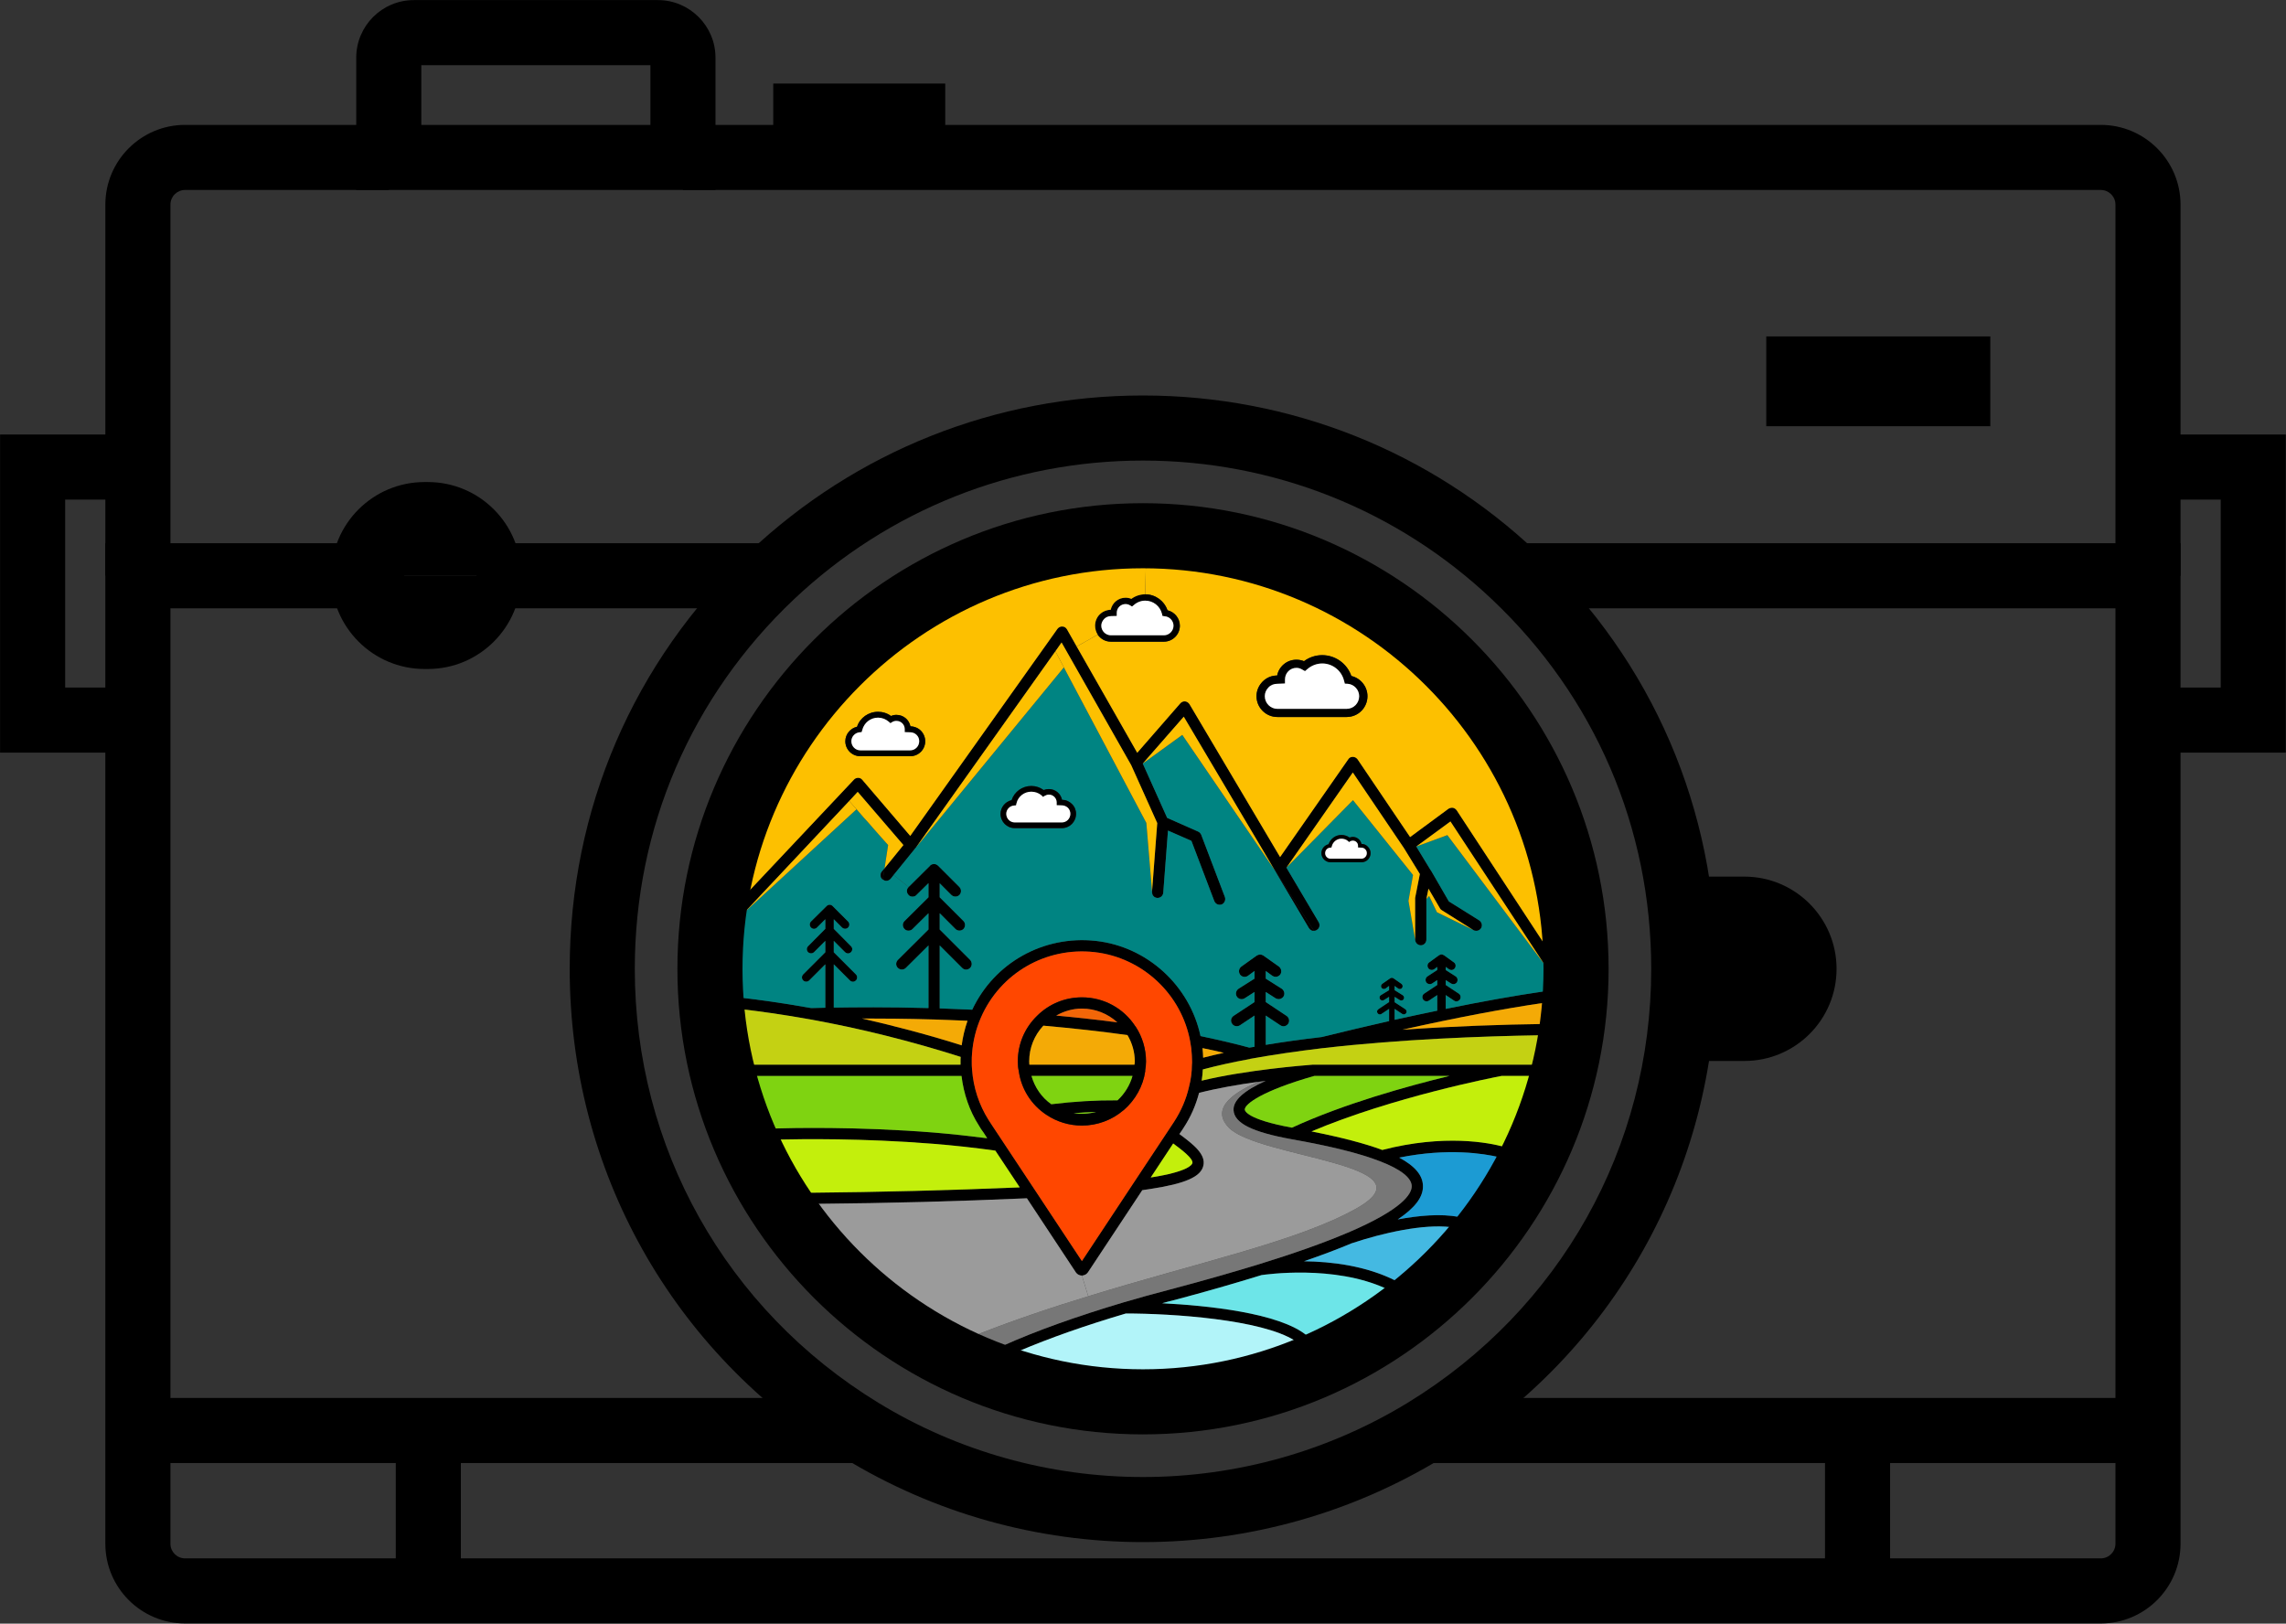 <svg version="1.1" id="Layer_1" xmlns="http://www.w3.org/2000/svg" xmlns:xlink="http://www.w3.org/1999/xlink" x="0px" y="0px" enable-background="new 0 0 500 500" xml:space="preserve" viewBox="83.55 131.78 332.92 236.45">
  <rect x="83.55" y="131.78" width="332.92" height="236.45" fill="#333333" stroke="none"/>
  <g id="XMLID_00000032620776894170762540000012725708316129196965_">
    <g>
      <g>
        <rect x="340.779" y="180.772" width="32.629" height="13.08"></rect>
      </g>
      <g>
        <path d="M337.58,259.443c7.417,0,13.436,6.019,13.436,13.436s-6.019,13.412-13.436,13.412h-5.166v-26.848H337.58z"></path>
      </g>
      <g>
        <path d="M203.745,272.215l-2.346,2.346c-0.237,0.237-0.64,0.237-0.877,0s-0.237-0.64,0-0.877l3.223-3.223v-1.659l-1.635,1.635 				c-0.237,0.237-0.64,0.237-0.877,0c-0.237-0.237-0.237-0.616,0-0.853l2.512-2.535v-1.398l-1.208,1.208 				c-0.118,0.118-0.284,0.19-0.45,0.19c-0.142,0-0.308-0.071-0.427-0.19c-0.237-0.237-0.237-0.64,0-0.877l2.275-2.251 				c0.118-0.118,0.261-0.19,0.427-0.19c0,0,0,0,0.024,0c0.166,0,0.308,0.071,0.427,0.19l2.251,2.251c0.237,0.237,0.237,0.64,0,0.877 				c-0.237,0.237-0.616,0.237-0.877,0l-1.208-1.208v1.398l2.512,2.535c0.237,0.237,0.237,0.616,0,0.853 				c-0.118,0.118-0.284,0.19-0.427,0.19c-0.166,0-0.332-0.071-0.45-0.19l-1.635-1.635v1.659l3.223,3.223 				c0.237,0.237,0.237,0.64,0,0.877c-0.118,0.118-0.284,0.19-0.427,0.19c-0.166,0-0.332-0.071-0.45-0.19l-2.346-2.346v6.303 				c3.033-0.047,7.891-0.095,13.791,0.071v-9.123l-3.294,3.27c-0.166,0.166-0.379,0.237-0.592,0.237 				c-0.19,0-0.403-0.071-0.569-0.237c-0.332-0.308-0.332-0.829,0-1.161l4.455-4.431v-2.37l-2.322,2.299 				c-0.166,0.166-0.379,0.237-0.592,0.237c-0.213,0-0.427-0.071-0.569-0.237c-0.332-0.332-0.332-0.853,0-1.161l3.483-3.46v-2.062 				l-1.754,1.73c-0.142,0.166-0.355,0.237-0.569,0.237c-0.213,0-0.427-0.071-0.569-0.237c-0.332-0.332-0.332-0.853,0-1.161 				l3.128-3.104c0-0.024,0-0.024,0-0.024c0.071-0.071,0.166-0.118,0.261-0.166c0.19-0.071,0.427-0.071,0.616,0 				c0.118,0.047,0.19,0.118,0.284,0.19l3.104,3.104c0.308,0.332,0.308,0.829,0,1.161c-0.332,0.308-0.829,0.308-1.161,0l-1.706-1.706 				v2.038l3.46,3.46c0.308,0.308,0.308,0.829,0,1.161c-0.332,0.308-0.829,0.308-1.161,0l-2.299-2.299v2.37l4.431,4.431 				c0.308,0.332,0.308,0.853,0,1.161c-0.332,0.332-0.853,0.332-1.161,0l-3.27-3.27v9.17c1.517,0.047,3.104,0.118,4.739,0.19 				c3.223-6.848,10.379-10.853,17.985-10.023c7.512,0.829,13.696,6.516,15.26,13.862c2.678,0.569,5.024,1.114,7.109,1.682 				c0.261-0.047,0.498-0.071,0.758-0.118v-4.55l-2.133,1.422c-0.379,0.237-0.9,0.142-1.137-0.237 				c-0.261-0.379-0.166-0.877,0.213-1.137l3.057-2.014v-1.469l-1.445,0.924c-0.379,0.237-0.9,0.118-1.137-0.261 				c-0.237-0.379-0.118-0.877,0.261-1.137l2.322-1.469v-1.114l-0.972,0.711c-0.379,0.261-0.877,0.166-1.137-0.19 				c-0.261-0.379-0.19-0.877,0.19-1.161l2.251-1.611c0.024,0,0.047,0,0.047-0.024c0.142-0.071,0.284-0.118,0.427-0.118 				c0.166,0,0.308,0.047,0.427,0.118c0.024,0.024,0.047,0.024,0.047,0.024l2.275,1.611c0.355,0.284,0.45,0.782,0.19,1.161 				c-0.166,0.213-0.427,0.332-0.663,0.332c-0.166,0-0.332-0.047-0.474-0.142l-0.972-0.711v1.114l2.322,1.469 				c0.379,0.261,0.498,0.758,0.261,1.137c-0.166,0.237-0.427,0.379-0.711,0.379c-0.142,0-0.284-0.047-0.427-0.118l-1.445-0.924 				v1.469l3.033,2.014c0.379,0.261,0.474,0.758,0.237,1.137c-0.166,0.237-0.427,0.379-0.687,0.379c-0.166,0-0.308-0.047-0.45-0.142 				l-2.133-1.422v4.265c2.559-0.427,5.308-0.806,8.151-1.137c3.412-0.853,6.682-1.611,9.81-2.322v-1.777l-1.114,0.735 				c-0.071,0.047-0.166,0.071-0.237,0.071c-0.118,0-0.261-0.071-0.332-0.19c-0.142-0.19-0.071-0.427,0.118-0.569l1.564-1.043v-0.758 				l-0.758,0.474c-0.213,0.118-0.45,0.047-0.569-0.142c-0.118-0.19-0.071-0.45,0.118-0.569l1.208-0.735v-0.616l-0.521,0.379 				c-0.19,0.118-0.45,0.071-0.569-0.095c-0.142-0.19-0.095-0.45,0.095-0.592l1.161-0.806c0.142-0.095,0.332-0.095,0.474,0 				l1.161,0.806c0.19,0.142,0.237,0.403,0.095,0.592c-0.071,0.095-0.19,0.166-0.332,0.166c-0.071,0-0.166-0.024-0.237-0.071 				l-0.521-0.379v0.616l1.185,0.735c0.19,0.142,0.261,0.379,0.142,0.569c-0.071,0.142-0.213,0.19-0.355,0.19 				c-0.071,0-0.142,0-0.213-0.047l-0.758-0.474v0.782l1.564,1.019c0.19,0.142,0.237,0.403,0.118,0.569 				c-0.142,0.19-0.379,0.237-0.569,0.118l-1.114-0.735v1.588c2.156-0.474,4.218-0.924,6.208-1.327v-2.275l-1.208,0.806 				c-0.284,0.19-0.663,0.118-0.853-0.166s-0.118-0.663,0.166-0.853l1.896-1.256v-0.711l-0.758,0.498 				c-0.284,0.166-0.663,0.095-0.853-0.19c-0.166-0.284-0.095-0.663,0.19-0.853l1.422-0.924v-0.45l-0.45,0.332 				c-0.284,0.19-0.663,0.118-0.853-0.142c-0.19-0.284-0.142-0.663,0.142-0.853l1.422-1.043h0.024 				c0.095-0.071,0.213-0.118,0.332-0.118s0.237,0.047,0.332,0.118h0.024l1.445,1.043c0.284,0.19,0.332,0.569,0.142,0.853 				c-0.118,0.166-0.308,0.261-0.498,0.261c-0.118,0-0.261-0.047-0.355-0.118l-0.474-0.332v0.45l1.445,0.924 				c0.284,0.19,0.355,0.569,0.19,0.853c-0.118,0.19-0.332,0.284-0.521,0.284c-0.118,0-0.237-0.047-0.332-0.095l-0.782-0.498v0.711 				l1.896,1.256c0.284,0.19,0.355,0.569,0.166,0.853c-0.118,0.166-0.308,0.284-0.521,0.284c-0.118,0-0.237-0.047-0.332-0.118 				l-1.208-0.806v2.014c5.332-1.09,10.118-1.943,14.36-2.559c0.071-1.114,0.118-2.227,0.118-3.341v-0.427l-0.118-0.166 				l-13.673-20.805l-4.976,3.649l2.085,3.436c0,0,0,0,0.024,0l2.63,4.55l4.431,2.772c0.379,0.261,0.498,0.758,0.261,1.137 				c-0.166,0.261-0.427,0.379-0.687,0.379c-0.166,0-0.308-0.024-0.45-0.118l-4.597-2.891c-0.118-0.071-0.213-0.166-0.261-0.284 				l-1.659-2.844l-0.308,1.517v5.9c0,0.45-0.355,0.829-0.806,0.829s-0.829-0.379-0.829-0.829v-6.066l0.687-3.483l-2.299-3.744 				l-7.464-11.042l-9.668,13.862l4.715,7.962c0.213,0.403,0.095,0.9-0.308,1.114c-0.118,0.095-0.261,0.118-0.403,0.118l-5.64-8.72 				l-0.047-0.071l-13.27-22.393l-5.971,6.824l3.554,7.914l4.502,1.99c0.213,0.095,0.355,0.261,0.45,0.45l3.46,9.099 				c0.142,0.427-0.071,0.9-0.474,1.066c-0.095,0.024-0.213,0.047-0.308,0.047c-0.332,0-0.64-0.213-0.758-0.521l-3.341-8.791 				l-3.412-1.493l-0.687,9.052c-0.047,0.45-0.403,0.758-0.829,0.758c-0.024,0-0.024,0-0.047,0c-0.237-0.024-0.427-0.118-0.545-0.261 				c-0.047-0.047-0.071-0.095-0.118-0.166c-0.024-0.024-0.024-0.071-0.047-0.118s-0.024-0.095-0.024-0.166l-0.024-0.166v-0.071 				l0.758-9.952l-3.791-8.436l-10.142-17.867l-0.9,1.28l-20.307,28.577l-0.095,0.118c0,0,0,0-0.024,0c0,0.024,0,0.024,0,0.024 				l-3.128,3.862l-0.427,0.545c-0.166,0.19-0.403,0.308-0.64,0.308c-0.19,0-0.355-0.071-0.521-0.19l0.261-1.611v-0.024l2.749-3.389 				l-6.659-7.749l-1.232,1.327l-15.189,16.161c-0.403,2.701-0.592,5.474-0.592,8.222c0,1.493,0.047,2.915,0.166,4.289 				c2.275,0.261,5.687,0.711,10.071,1.493c0.213,0,0.948-0.024,2.062-0.047V272.215z M310.211,272.144v0.663 				c0,1.374-0.047,2.725-0.142,4.123c-0.095,1.588-0.284,3.246-0.545,4.905c-0.284,1.943-0.687,3.957-1.208,6.019 				c-1.066,4.194-2.63,8.317-4.644,12.275c-1.848,3.625-4.076,7.085-6.659,10.284c0,0.024-0.024,0.024-0.024,0.024 				c-2.796,3.531-5.995,6.706-9.502,9.502c-4.147,3.294-8.649,6.019-13.412,8.057c0,0,0,0.024-0.024,0.024 				c-7.606,3.317-15.687,5-24.051,5c-7.061,0-14.004-1.208-20.592-3.625c-11.706-4.265-22.037-12.298-29.122-22.63 				c-2.038-2.986-3.815-6.185-5.284-9.455c-1.327-2.986-2.441-6.161-3.294-9.455c-0.853-3.223-1.398-6.564-1.682-9.952 				c-0.142-1.635-0.213-3.317-0.213-5.095c0-2.915,0.213-5.853,0.616-8.72c4.242-29.359,29.857-51.491,59.572-51.491 				c16.421,0,31.373,6.682,42.297,17.464C303.197,240.842,310.045,255.723,310.211,272.144z M295.685,249.775l12.772,19.478 				c-1.848-30.449-27.25-54.785-58.031-55.022c-0.142,0-0.284,0-0.427,0c-28.009,0-52.273,20.213-57.486,47.439l15.402-16.35 				c0.142-0.166,0.379-0.261,0.616-0.261c0.213,0,0.45,0.095,0.592,0.284l6.99,8.175l21.445-30.165 				c0.166-0.213,0.427-0.355,0.711-0.332c0.284,0,0.521,0.166,0.663,0.403l1.422,2.512l8.815,15.473l6.279-7.204 				c0.166-0.19,0.427-0.308,0.687-0.284c0.261,0.024,0.498,0.19,0.64,0.403l13.199,22.274l9.929-14.241 				c0.142-0.213,0.332-0.355,0.663-0.355c0.284,0,0.521,0.142,0.687,0.355l7.654,11.327l5.592-4.123 				c0.19-0.118,0.427-0.166,0.64-0.142C295.354,249.467,295.543,249.585,295.685,249.775z M308.007,280.911 				c0.142-1.043,0.261-2.062,0.332-3.08c-5.829,0.853-12.725,2.156-20.568,3.91C295.33,281.22,302.486,280.983,308.007,280.911z 				 M306.87,286.835c0.355-1.469,0.64-2.891,0.877-4.289c-8.294,0.142-20.165,0.569-31.468,1.872c-0.024,0-0.024,0-0.047,0 				c-3.768,0.45-7.346,0.972-10.616,1.564c0,0,0,0-0.024,0.024c-2.512,0.45-4.81,0.972-6.872,1.517 				c-0.024,0.521-0.071,1.066-0.166,1.635c6.493-1.564,14.905-2.227,16.113-2.322c0.071,0,0.142,0,0.19,0c0.024,0,0.024,0,0.024,0 				h0.024H306.87z M306.443,288.47h-4.218c-1.137,0.213-15.853,3.08-27.677,8.08c4.384,0.877,7.772,1.754,10.308,2.701 				c9.076-2.346,15.568-1.043,17.654-0.474C304.145,295.437,305.472,291.978,306.443,288.47z M296.017,309.015 				c2.18-2.725,4.076-5.663,5.711-8.744c-2.038-0.474-7.275-1.351-14.407,0.095c2.299,1.232,3.436,2.583,3.46,4.123 				c0.047,1.611-1.161,3.199-3.673,4.881C290.117,308.802,293.411,308.494,296.017,309.015z M294.643,288.47h-19.691 				c-7.512,2.133-10.166,4.099-10.118,4.905c0,0.142,0.261,1.422,6.872,2.63C279.217,292.546,288.387,289.987,294.643,288.47z 				 M294.809,310.484c-3.957-0.474-9.834,0.829-14.36,2.346h-0.024c-2.014,0.853-4.36,1.73-6.967,2.63 				c3.957,0.047,9.052,0.64,13.412,2.867C289.761,315.982,292.415,313.351,294.809,310.484z M289.145,304.536v-0.024 				c-0.024-1.208-1.611-2.464-4.644-3.625c-2.915-1.137-7.109-2.18-12.843-3.199c-5.758-1.043-8.365-2.346-8.459-4.242 				c-0.071-1.422,1.517-2.844,4.692-4.265c-0.332,0.047-0.687,0.095-1.043,0.142h-0.024c-2.844,0.379-5.948,0.924-8.649,1.611 				c-0.474,1.801-1.208,3.507-2.275,5.118c0,0.024-0.166,0.261-0.166,0.261l-0.427,0.616c2.038,1.517,3.91,2.962,3.483,4.644 				c-0.379,1.588-2.654,2.583-7.606,3.341c-0.403,0.071-0.829,0.118-1.28,0.19l-7.914,11.966c-0.213,0.308-0.545,0.45-0.877,0.474 				c-0.332,0-0.663-0.166-0.853-0.427l-7.156-10.829c-10.189,0.45-20.213,0.711-30.52,0.806c0.45,0.64,0.924,1.256,1.422,1.872 				c0.403,0.521,0.829,1.043,1.256,1.54c0.45,0.545,0.924,1.09,1.422,1.611c0.284,0.332,0.592,0.663,0.924,0.995 				c0.379,0.403,0.758,0.806,1.161,1.185c3.697,3.697,7.891,6.896,12.417,9.455c0.403,0.237,0.806,0.474,1.232,0.687 				c0.569,0.308,1.137,0.616,1.706,0.877c0.569,0.308,1.137,0.569,1.706,0.829c1.256,0.569,2.535,1.114,3.839,1.588 				c4.81-2.156,10.711-4.265,17.559-6.303c2.109-0.616,4.313-1.232,6.682-1.848c4.763-1.256,9.123-2.512,12.938-3.673 				c5.142-1.588,9.502-3.128,12.938-4.597c0.024,0,0.047,0,0.071-0.024C287.913,307.854,289.145,305.603,289.145,304.536z 				 M273.885,326.289c4.052-1.801,7.914-4.123,11.516-6.848c-7.63-3.507-17.606-2.038-18.127-1.967 				c-3.839,1.185-8.175,2.441-12.938,3.697c-0.521,0.118-1.019,0.261-1.54,0.403C259.312,321.905,269.904,322.972,273.885,326.289z 				 M272.132,327.024c-4.881-3.104-17.89-3.957-24.62-3.957c-5.948,1.754-11.161,3.602-15.568,5.474 				c5.829,1.872,11.895,2.844,18.056,2.844C257.677,331.384,265.094,329.915,272.132,327.024z M261.776,285.106 				c-0.972-0.237-2.014-0.474-3.104-0.687c0.047,0.498,0.095,0.948,0.095,1.398C259.715,285.58,260.734,285.319,261.776,285.106z 				 M257.203,301.172c0.166-0.64-1.517-1.919-2.796-2.867l-3.27,4.952c0,0,0,0,0.024,0 				C256.634,302.404,257.156,301.385,257.203,301.172z M257.132,286.859c0.024-0.19,0.024-0.332,0.024-0.45 				c0-0.616-0.047-1.256-0.118-1.99c-0.047-0.308-0.095-0.592-0.142-0.877c0-0.024,0-0.024,0-0.024 				c-1.232-6.943-6.967-12.298-13.957-13.08c-7.061-0.782-13.72,3.057-16.54,9.549c-0.711,1.635-1.137,3.365-1.28,5.166 				c-0.047,0.403-0.047,0.806-0.047,1.232c0,0.403,0,0.806,0.047,1.185c0.19,2.607,1.019,5.118,2.393,7.298 				c0.19,0.308,0.379,0.592,0.569,0.877l6.137,9.265l6.896,10.426l7.63-11.54l4.787-7.227l0.829-1.256 				c0.047-0.071,0.095-0.142,0.142-0.213c1.066-1.635,1.801-3.341,2.204-5.118C256.99,288.992,257.132,287.902,257.132,286.859z 				 M232.062,304.702l-3.554-5.355c-3.033-0.427-6.09-0.758-9.076-0.995c-10.355-0.829-19.241-0.687-22.416-0.616 				c1.256,2.678,2.725,5.284,4.384,7.749C211.778,305.389,221.825,305.129,232.062,304.702z M227.323,297.546l-0.569-0.877 				c-0.213-0.284-0.45-0.616-0.64-0.972c-1.374-2.133-2.227-4.644-2.535-7.227H193.58c0.735,2.654,1.635,5.213,2.701,7.654 				c2.393-0.071,11.99-0.308,23.293,0.592C222.109,296.93,224.716,297.214,227.323,297.546z M223.602,284.016 				c0.166-1.232,0.45-2.417,0.853-3.578c-1.682-0.071-3.341-0.142-4.905-0.19c-4.005-0.118-7.583-0.142-10.45-0.142 				C213.958,281.22,218.816,282.499,223.602,284.016z M223.436,286.385c0-0.237,0-0.474,0.024-0.687 				c-7.227-2.299-14.62-4.147-21.99-5.474c-4.147-0.735-7.441-1.185-9.715-1.445c0.284,2.725,0.735,5.426,1.374,8.057h30.307 				C223.436,286.67,223.436,286.527,223.436,286.385z"></path>
      </g>
      <g>
        <path fill="#008482" d="M308.576,272.381v0.427c0,1.114-0.047,2.227-0.118,3.341c-4.242,0.616-9.028,1.469-14.36,2.559v-2.014 				l1.208,0.806c0.095,0.071,0.213,0.118,0.332,0.118c0.213,0,0.403-0.118,0.521-0.284c0.19-0.284,0.118-0.663-0.166-0.853 				l-1.896-1.256v-0.711l0.782,0.498c0.095,0.047,0.213,0.095,0.332,0.095c0.19,0,0.403-0.095,0.521-0.284 				c0.166-0.284,0.095-0.663-0.19-0.853l-1.445-0.924v-0.45l0.474,0.332c0.095,0.071,0.237,0.118,0.355,0.118 				c0.19,0,0.379-0.095,0.498-0.261c0.19-0.284,0.142-0.663-0.142-0.853l-1.445-1.043h-0.024c-0.095-0.071-0.213-0.118-0.332-0.118 				s-0.237,0.047-0.332,0.118h-0.024l-1.422,1.043c-0.284,0.19-0.332,0.569-0.142,0.853c0.19,0.261,0.569,0.332,0.853,0.142 				l0.45-0.332v0.45l-1.422,0.924c-0.284,0.19-0.355,0.569-0.19,0.853c0.19,0.284,0.569,0.355,0.853,0.19l0.758-0.498v0.711 				l-1.896,1.256c-0.284,0.19-0.355,0.569-0.166,0.853s0.569,0.355,0.853,0.166l1.208-0.806v2.275 				c-1.99,0.403-4.052,0.853-6.208,1.327v-1.588l1.114,0.735c0.19,0.118,0.427,0.071,0.569-0.118 				c0.118-0.166,0.071-0.427-0.118-0.569l-1.564-1.019v-0.782l0.758,0.474c0.071,0.047,0.142,0.047,0.213,0.047 				c0.142,0,0.284-0.047,0.355-0.19c0.118-0.19,0.047-0.427-0.142-0.569l-1.185-0.735v-0.616l0.521,0.379 				c0.071,0.047,0.166,0.071,0.237,0.071c0.142,0,0.261-0.071,0.332-0.166c0.142-0.19,0.095-0.45-0.095-0.592l-1.161-0.806 				c-0.142-0.095-0.332-0.095-0.474,0l-1.161,0.806c-0.19,0.142-0.237,0.403-0.095,0.592c0.118,0.166,0.379,0.213,0.569,0.095 				l0.521-0.379v0.616l-1.208,0.735c-0.19,0.118-0.237,0.379-0.118,0.569c0.118,0.19,0.355,0.261,0.569,0.142l0.758-0.474v0.758 				l-1.564,1.043c-0.19,0.142-0.261,0.379-0.118,0.569c0.071,0.118,0.213,0.19,0.332,0.19c0.071,0,0.166-0.024,0.237-0.071 				l1.114-0.735v1.777c-3.128,0.711-6.398,1.469-9.81,2.322c-2.844,0.332-5.592,0.711-8.151,1.137v-4.265l2.133,1.422 				c0.142,0.095,0.284,0.142,0.45,0.142c0.261,0,0.521-0.142,0.687-0.379c0.237-0.379,0.142-0.877-0.237-1.137l-3.033-2.014v-1.469 				l1.445,0.924c0.142,0.071,0.284,0.118,0.427,0.118c0.284,0,0.545-0.142,0.711-0.379c0.237-0.379,0.118-0.877-0.261-1.137 				l-2.322-1.469v-1.114l0.972,0.711c0.142,0.095,0.308,0.142,0.474,0.142c0.237,0,0.498-0.118,0.663-0.332 				c0.261-0.379,0.166-0.877-0.19-1.161l-2.275-1.611c0,0-0.024,0-0.047-0.024c-0.118-0.071-0.261-0.118-0.427-0.118 				c-0.142,0-0.284,0.047-0.427,0.118c0,0.024-0.024,0.024-0.047,0.024l-2.251,1.611c-0.379,0.284-0.45,0.782-0.19,1.161 				c0.261,0.355,0.758,0.45,1.137,0.19l0.972-0.711v1.114l-2.322,1.469c-0.379,0.261-0.498,0.758-0.261,1.137 				c0.237,0.379,0.758,0.498,1.137,0.261l1.445-0.924v1.469l-3.057,2.014c-0.379,0.261-0.474,0.758-0.213,1.137 				c0.237,0.379,0.758,0.474,1.137,0.237l2.133-1.422v4.55c-0.261,0.047-0.498,0.071-0.758,0.118 				c-2.085-0.569-4.431-1.114-7.109-1.682c-1.564-7.346-7.749-13.033-15.26-13.862c-7.606-0.829-14.763,3.175-17.985,10.023 				c-1.635-0.071-3.223-0.142-4.739-0.19v-9.17l3.27,3.27c0.308,0.332,0.829,0.332,1.161,0c0.308-0.308,0.308-0.829,0-1.161 				l-4.431-4.431v-2.37l2.299,2.299c0.332,0.308,0.829,0.308,1.161,0c0.308-0.332,0.308-0.853,0-1.161l-3.46-3.46v-2.038 				l1.706,1.706c0.332,0.308,0.829,0.308,1.161,0c0.308-0.332,0.308-0.829,0-1.161l-3.104-3.104 				c-0.095-0.071-0.166-0.142-0.284-0.19c-0.19-0.071-0.427-0.071-0.616,0c-0.095,0.047-0.19,0.095-0.261,0.166c0,0,0,0,0,0.024 				l-3.128,3.104l-2.18-1.754l3.128-3.862c0,0,0,0,0-0.024c0.024,0,0.024,0,0.024,0l0.095-0.118l21.54-26.231l12.014,22.653 				l0.829,9.976v0.071c0,0.047,0,0.118,0.024,0.166c0,0.071,0,0.118,0.024,0.166c0,0.047,0.024,0.095,0.047,0.118 				c0.024,0.071,0.071,0.118,0.118,0.166c0.118,0.142,0.308,0.237,0.545,0.261c0.024,0,0.024,0,0.047,0 				c0.427,0,0.782-0.308,0.829-0.758l0.687-9.052l3.412,1.493l3.341,8.791c0.118,0.308,0.427,0.521,0.758,0.521 				c0.095,0,0.213-0.024,0.308-0.047c0.403-0.166,0.616-0.64,0.474-1.066l-3.46-9.099c-0.095-0.19-0.237-0.355-0.45-0.45 				l-4.502-1.99l-3.554-7.914l5.758-4.17l13.483,19.739l0.047,0.071l4.929,8.317c0.166,0.261,0.427,0.403,0.711,0.403 				c0.142,0,0.284-0.024,0.403-0.118c0.403-0.213,0.521-0.711,0.308-1.114l-4.715-7.962l9.692-9.834l8.744,10.9l-0.663,3.768 				l0.972,5.64c0,0.45,0.379,0.829,0.829,0.829s0.806-0.379,0.806-0.829v-5.9l0.403-0.45l1.137,2.37l5.284,2.583 				c0.142,0.095,0.284,0.118,0.45,0.118c0.261,0,0.521-0.118,0.687-0.379c0.237-0.379,0.118-0.877-0.261-1.137l-4.431-2.772 				l-2.63-4.55c-0.024,0-0.024,0-0.024,0l-2.085-3.436l4.526-1.659l14.123,18.815L308.576,272.381z M283.15,256.031 				c0-0.355-0.142-0.711-0.403-0.948c-0.237-0.261-0.569-0.403-0.924-0.403c-0.118-0.569-0.64-1.019-1.256-1.019 				c-0.166,0-0.332,0.047-0.474,0.095c-0.332-0.237-0.758-0.379-1.185-0.379c-0.853,0-1.588,0.545-1.872,1.351 				c-0.592,0.142-1.043,0.663-1.043,1.303c0,0.735,0.616,1.327,1.351,1.327h4.455C282.558,257.358,283.15,256.765,283.15,256.031z 				 M240.261,250.296c0-0.545-0.213-1.066-0.616-1.445c-0.379-0.379-0.877-0.592-1.422-0.592c-0.19-0.9-0.972-1.564-1.919-1.564 				c-0.261,0-0.521,0.047-0.758,0.142c-0.521-0.379-1.137-0.592-1.801-0.592c-1.303,0-2.464,0.829-2.867,2.062 				c-0.924,0.213-1.611,1.043-1.611,1.99c0,1.161,0.924,2.085,2.062,2.085h6.872C239.336,252.382,240.261,251.457,240.261,250.296z"></path>
      </g>
      <g>
        <polygon fill="#FDC000" points="294.785,251.41 308.458,272.215 294.335,253.4 289.809,255.059 			"></polygon>
      </g>
      <g>
        <path fill="#FDC000" d="M308.458,269.253l-12.772-19.478c-0.142-0.19-0.332-0.308-0.545-0.355 				c-0.213-0.024-0.45,0.024-0.64,0.142l-5.592,4.123l-7.654-11.327c-0.166-0.213-0.403-0.355-0.687-0.355 				c-0.332,0-0.521,0.142-0.663,0.355l-9.929,14.241l-13.199-22.274c-0.142-0.213-0.379-0.379-0.64-0.403 				c-0.261-0.024-0.521,0.095-0.687,0.284l-6.279,7.204l-8.815-15.473l3.057-1.73c0.427,0.616,1.114,1.019,1.919,1.019h7.725 				c1.28,0,2.322-1.043,2.322-2.322c0-1.09-0.782-2.014-1.801-2.251c-0.474-1.374-1.777-2.322-3.246-2.322l0.095-4.099 				C281.207,214.468,306.609,238.804,308.458,269.253z M282.7,233.164c0-1.398-0.995-2.63-2.346-2.938 				c-0.616-1.801-2.322-3.033-4.242-3.033c-0.972,0-1.896,0.308-2.654,0.877c-0.355-0.142-0.711-0.213-1.114-0.213 				c-1.374,0-2.535,0.972-2.796,2.299c-0.806,0-1.54,0.308-2.109,0.877c-0.569,0.569-0.9,1.327-0.9,2.133 				c0,1.682,1.374,3.033,3.033,3.033h10.094C281.349,236.197,282.7,234.847,282.7,233.164z"></path>
      </g>
      <g>
        <path fill="#F4AA06" d="M308.339,277.831c-0.071,1.019-0.19,2.038-0.332,3.08c-5.521,0.071-12.677,0.308-20.236,0.829 				C295.614,279.987,302.51,278.684,308.339,277.831z"></path>
      </g>
      <g>
        <path fill="#C4D113" d="M307.747,282.547c-0.237,1.398-0.521,2.82-0.877,4.289h-31.966h-0.024c0,0,0,0-0.024,0 				c-0.047,0-0.118,0-0.19,0c-1.208,0.095-9.621,0.758-16.113,2.322c0.095-0.569,0.142-1.114,0.166-1.635 				c2.062-0.545,4.36-1.066,6.872-1.517c0.024-0.024,0.024-0.024,0.024-0.024c3.27-0.592,6.848-1.114,10.616-1.564 				c0.024,0,0.024,0,0.047,0C287.581,283.115,299.453,282.689,307.747,282.547z"></path>
      </g>
      <g>
        <path fill="#C3EF0C" d="M302.225,288.47h4.218c-0.972,3.507-2.299,6.967-3.934,10.308c-2.085-0.569-8.578-1.872-17.654,0.474 				c-2.535-0.948-5.924-1.825-10.308-2.701C286.373,291.551,301.088,288.684,302.225,288.47z"></path>
      </g>
      <g>
        <path fill="#FDC000" d="M298.102,267.215l-5.284-2.583l-1.137-2.37l-0.403,0.45l0.308-1.517l1.659,2.844 				c0.047,0.118,0.142,0.213,0.261,0.284L298.102,267.215z"></path>
      </g>
      <g>
        <path fill="#1C9BD3" d="M301.728,300.271c-1.635,3.08-3.531,6.019-5.711,8.744c-2.607-0.521-5.9-0.213-8.91,0.355 				c2.512-1.682,3.72-3.27,3.673-4.881c-0.024-1.54-1.161-2.891-3.46-4.123C294.453,298.92,299.69,299.797,301.728,300.271z"></path>
      </g>
      <g>
        <path fill="#7FD311" d="M274.951,288.47h19.691c-6.256,1.517-15.426,4.076-22.938,7.535c-6.611-1.208-6.872-2.488-6.872-2.63 				C264.786,292.57,267.44,290.603,274.951,288.47z"></path>
      </g>
      <g>
        <path fill="#44B9E2" d="M280.449,312.83c4.526-1.517,10.403-2.82,14.36-2.346c-2.393,2.867-5.047,5.497-7.938,7.843 				c-4.36-2.227-9.455-2.82-13.412-2.867c2.607-0.9,4.952-1.777,6.967-2.63H280.449z"></path>
      </g>
      <g>
        <polygon fill="#FDC000" points="288.032,255.32 290.33,259.064 289.643,262.547 289.643,268.613 288.671,262.974  				289.335,259.206 280.591,248.306 270.899,258.14 280.567,244.278 			"></polygon>
      </g>
      <g>
        <path fill="#777777" d="M289.145,304.513v0.024c0,1.066-1.232,3.317-9.289,6.753c-0.024,0.024-0.047,0.024-0.071,0.024 				c-3.436,1.469-7.796,3.009-12.938,4.597c-3.815,1.161-8.175,2.417-12.938,3.673c-2.37,0.616-4.573,1.232-6.682,1.848 				c-6.848,2.038-12.748,4.147-17.559,6.303c-1.303-0.474-2.583-1.019-3.839-1.588c5.474-2.156,10.924-3.981,16.208-5.592 				c16.137-4.976,30.71-8.033,39.193-12.867c11.137-6.398-14.431-7.275-18.72-11.682c-2.938-3.009,1.351-5.426,4.313-6.682h0.024 				c0.355-0.047,0.711-0.095,1.043-0.142c-3.175,1.422-4.763,2.844-4.692,4.265c0.095,1.896,2.701,3.199,8.459,4.242 				c5.734,1.019,9.929,2.062,12.843,3.199C287.534,302.048,289.122,303.304,289.145,304.513z"></path>
      </g>
      <g>
        <path d="M282.747,255.083c0.261,0.237,0.403,0.592,0.403,0.948c0,0.735-0.592,1.327-1.351,1.327h-4.455 				c-0.735,0-1.351-0.592-1.351-1.327c0-0.64,0.45-1.161,1.043-1.303c0.284-0.806,1.019-1.351,1.872-1.351 				c0.427,0,0.853,0.142,1.185,0.379c0.142-0.047,0.308-0.095,0.474-0.095c0.616,0,1.137,0.45,1.256,1.019 				C282.179,254.68,282.51,254.822,282.747,255.083z M281.8,256.836c0.45,0,0.806-0.355,0.806-0.806 				c0-0.213-0.071-0.427-0.237-0.569c-0.142-0.166-0.355-0.237-0.569-0.237l-0.474-0.024v-0.261c0-0.403-0.332-0.735-0.758-0.735 				c-0.118,0-0.261,0.024-0.379,0.095l-0.166,0.118l-0.142-0.142c-0.261-0.237-0.616-0.355-0.972-0.355 				c-0.663,0-1.232,0.45-1.398,1.09l-0.047,0.19l-0.19,0.024c-0.427,0.024-0.735,0.379-0.735,0.806c0,0.45,0.355,0.806,0.806,0.806 				H281.8z"></path>
      </g>
      <g>
        <path fill="#FFFFFF" d="M282.605,256.031c0,0.45-0.355,0.806-0.806,0.806h-4.455c-0.45,0-0.806-0.355-0.806-0.806 				c0-0.427,0.308-0.782,0.735-0.806l0.19-0.024l0.047-0.19c0.166-0.64,0.735-1.09,1.398-1.09c0.355,0,0.711,0.118,0.972,0.355 				l0.142,0.142l0.166-0.118c0.118-0.071,0.261-0.095,0.379-0.095c0.427,0,0.758,0.332,0.758,0.735v0.261l0.474,0.024 				c0.213,0,0.427,0.071,0.569,0.237C282.534,255.604,282.605,255.817,282.605,256.031z"></path>
      </g>
      <g>
        <path fill="#9B9B9B" d="M262.511,296.006c4.289,4.407,29.857,5.284,18.72,11.682c-8.483,4.834-23.056,7.891-39.193,12.867 				l-0.924-3.009c0.332-0.024,0.663-0.166,0.877-0.474l7.914-11.966c0.45-0.071,0.877-0.118,1.28-0.19 				c4.952-0.758,7.227-1.754,7.606-3.341c0.427-1.682-1.445-3.128-3.483-4.644l0.427-0.616c0,0,0.166-0.237,0.166-0.261 				c1.066-1.611,1.801-3.317,2.275-5.118c2.701-0.687,5.806-1.232,8.649-1.611C263.862,290.579,259.573,292.996,262.511,296.006z"></path>
      </g>
      <g>
        <path d="M280.354,230.226c1.351,0.308,2.346,1.54,2.346,2.938c0,1.682-1.351,3.033-3.033,3.033h-10.094 				c-1.659,0-3.033-1.351-3.033-3.033c0-0.806,0.332-1.564,0.9-2.133c0.569-0.569,1.303-0.877,2.109-0.877 				c0.261-1.327,1.422-2.299,2.796-2.299c0.403,0,0.758,0.071,1.114,0.213c0.758-0.569,1.682-0.877,2.654-0.877 				C278.032,227.193,279.738,228.425,280.354,230.226z M281.492,233.164c0-0.924-0.735-1.73-1.659-1.801l-0.427-0.024l-0.118-0.427 				c-0.355-1.469-1.659-2.512-3.175-2.512c-0.806,0-1.588,0.308-2.18,0.829l-0.332,0.284l-0.379-0.213 				c-0.261-0.166-0.545-0.261-0.877-0.261c-0.924,0-1.659,0.758-1.659,1.682v0.592l-1.114,0.047c-0.474,0-0.948,0.166-1.28,0.521 				c-0.355,0.355-0.545,0.806-0.545,1.28c0,1.019,0.829,1.848,1.825,1.848h10.094C280.686,235.012,281.492,234.183,281.492,233.164z 				"></path>
      </g>
      <g>
        <path fill="#FFFFFF" d="M279.833,231.363c0.924,0.071,1.659,0.877,1.659,1.801c0,1.019-0.806,1.848-1.825,1.848h-10.094 				c-0.995,0-1.825-0.829-1.825-1.848c0-0.474,0.19-0.924,0.545-1.28c0.332-0.355,0.806-0.521,1.28-0.521l1.114-0.047v-0.592 				c0-0.924,0.735-1.682,1.659-1.682c0.332,0,0.616,0.095,0.877,0.261l0.379,0.213l0.332-0.284c0.592-0.521,1.374-0.829,2.18-0.829 				c1.517,0,2.82,1.043,3.175,2.512l0.118,0.427L279.833,231.363z"></path>
      </g>
      <g>
        <path fill="#6DE5E8" d="M285.401,319.441c-3.602,2.725-7.464,5.047-11.516,6.848c-3.981-3.317-14.573-4.384-21.089-4.715 				c0.521-0.142,1.019-0.284,1.54-0.403c4.763-1.256,9.099-2.512,12.938-3.697C267.795,317.403,277.771,315.934,285.401,319.441z"></path>
      </g>
      <g>
        <path d="M269.264,258.614l5.64,8.72c-0.284,0-0.545-0.142-0.711-0.403L269.264,258.614z"></path>
      </g>
      <g>
        <polygon fill="#FDC000" points="255.947,236.15 269.217,258.543 255.734,238.804 249.976,242.974 			"></polygon>
      </g>
      <g>
        <path fill="#B2F4F9" d="M247.512,323.067c6.73,0,19.739,0.853,24.62,3.957c-7.038,2.891-14.455,4.36-22.132,4.36 				c-6.161,0-12.227-0.972-18.056-2.844C236.351,326.668,241.564,324.82,247.512,323.067z"></path>
      </g>
      <g>
        <path fill="#F4AA06" d="M258.672,284.418c1.09,0.213,2.133,0.45,3.104,0.687c-1.043,0.213-2.062,0.474-3.009,0.711 				C258.767,285.366,258.72,284.916,258.672,284.418z"></path>
      </g>
      <g>
        <path fill="#C3EF0C" d="M254.407,298.304c1.28,0.948,2.962,2.227,2.796,2.867c-0.047,0.213-0.569,1.232-6.042,2.085 				c-0.024,0-0.024,0-0.024,0L254.407,298.304z"></path>
      </g>
      <g>
        <path fill="#FF4700" d="M257.156,286.409c0,0.118,0,0.261-0.024,0.45c0,1.043-0.142,2.133-0.427,3.223 				c-0.403,1.777-1.137,3.483-2.204,5.118c-0.047,0.071-0.095,0.142-0.142,0.213l-0.829,1.256l-4.787,7.227l-7.63,11.54 				l-6.896-10.426l-6.137-9.265c-0.19-0.284-0.379-0.569-0.569-0.877c-1.374-2.18-2.204-4.692-2.393-7.298 				c-0.047-0.379-0.047-0.782-0.047-1.185c0-0.427,0-0.829,0.047-1.232c0.142-1.801,0.569-3.531,1.28-5.166 				c2.82-6.493,9.478-10.331,16.54-9.549c6.99,0.782,12.725,6.137,13.957,13.08c0,0,0,0,0,0.024 				c0.047,0.284,0.095,0.569,0.142,0.877C257.108,285.153,257.156,285.793,257.156,286.409z M250.331,287.641 				c0.071-0.403,0.118-0.806,0.118-1.28c0-1.801-0.521-3.554-1.493-5.047c0,0-0.024-0.024-0.024-0.047c0,0,0,0-0.024,0 				c-1.706-2.654-4.621-4.242-7.796-4.242c-2.464,0-4.787,0.948-6.54,2.701c-1.801,1.754-2.796,4.099-2.796,6.635 				c0,0.545,0.047,0.995,0.142,1.398c0.355,2.607,1.825,4.929,4.028,6.374c1.517,1.019,3.317,1.564,5.166,1.564 				c2.204,0,4.36-0.782,6.042-2.227c0.024,0,0.024-0.024,0.047-0.024c0,0,0-0.024,0.024-0.024c1.682-1.469,2.796-3.483,3.104-5.616 				c0-0.047,0-0.095,0-0.142C250.331,287.641,250.331,287.641,250.331,287.641z"></path>
      </g>
      <g>
        <path d="M253.578,220.653c1.019,0.237,1.801,1.161,1.801,2.251c0,1.28-1.043,2.322-2.322,2.322h-7.725 				c-0.806,0-1.493-0.403-1.919-1.019c-0.237-0.379-0.379-0.829-0.379-1.303c0-0.616,0.237-1.208,0.663-1.635 				s0.995-0.663,1.611-0.687c0.213-0.995,1.09-1.754,2.156-1.754c0.284,0,0.569,0.047,0.853,0.166 				c0.569-0.427,1.28-0.663,2.014-0.663C251.801,218.33,253.104,219.278,253.578,220.653z M254.454,222.904 				c0-0.711-0.569-1.327-1.28-1.374l-0.332-0.047l-0.071-0.308c-0.284-1.137-1.28-1.919-2.441-1.919 				c-0.616,0-1.208,0.237-1.659,0.64l-0.261,0.213l-0.284-0.166c-0.19-0.118-0.427-0.19-0.663-0.19c-0.711,0-1.28,0.569-1.28,1.28 				v0.45l-0.853,0.024c-0.355,0-0.711,0.142-0.972,0.403c-0.261,0.284-0.427,0.616-0.427,0.995c0,0.758,0.64,1.398,1.398,1.398 				h7.725C253.815,224.302,254.454,223.662,254.454,222.904z"></path>
      </g>
      <g>
        <path fill="#FFFFFF" d="M253.175,221.529c0.711,0.047,1.28,0.663,1.28,1.374c0,0.758-0.64,1.398-1.398,1.398h-7.725 				c-0.758,0-1.398-0.64-1.398-1.398c0-0.379,0.166-0.711,0.427-0.995c0.261-0.261,0.616-0.403,0.972-0.403l0.853-0.024v-0.45 				c0-0.711,0.569-1.28,1.28-1.28c0.237,0,0.474,0.071,0.663,0.19l0.284,0.166l0.261-0.213c0.45-0.403,1.043-0.64,1.659-0.64 				c1.161,0,2.156,0.782,2.441,1.919l0.071,0.308L253.175,221.529z"></path>
      </g>
      <g>
        <polygon fill="#FDC000" points="248.294,243.211 252.085,251.647 251.327,261.599 250.497,251.623 238.483,228.97  				237.251,226.624 238.152,225.344 			"></polygon>
      </g>
      <g>
        <path fill="#008482" d="M251.374,262.002c0.024,0.047,0.024,0.095,0.047,0.118C251.398,262.097,251.374,262.049,251.374,262.002z 				"></path>
      </g>
      <g>
        <path d="M251.327,261.67l0.024,0.166C251.327,261.789,251.327,261.718,251.327,261.67z"></path>
      </g>
      <g>
        <path d="M250.45,286.362c0,0.474-0.047,0.877-0.118,1.28c0,0,0,0,0,0.024c0,0.047,0,0.095,0,0.142 				c-0.308,2.133-1.422,4.147-3.104,5.616c-0.024,0-0.024,0.024-0.024,0.024c-0.024,0-0.024,0.024-0.047,0.024 				c-1.682,1.445-3.839,2.227-6.042,2.227c-1.848,0-3.649-0.545-5.166-1.564c-2.204-1.445-3.673-3.768-4.028-6.374 				c-0.095-0.403-0.142-0.853-0.142-1.398c0-2.535,0.995-4.881,2.796-6.635c1.754-1.753,4.076-2.701,6.54-2.701 				c3.175,0,6.09,1.588,7.796,4.242c0.024,0,0.024,0,0.024,0c0,0.024,0.024,0.047,0.024,0.047 				C249.929,282.807,250.45,284.561,250.45,286.362z M248.767,286.835c0.024-0.166,0.047-0.308,0.047-0.474 				c0-1.374-0.379-2.678-1.066-3.839c-3.862-0.545-7.986-0.995-12.251-1.374c-1.327,1.422-2.062,3.246-2.062,5.213 				c0,0.166,0.024,0.308,0.024,0.474H248.767z M248.483,288.47h-14.715c0.474,1.659,1.469,3.128,2.891,4.123 				c3.27-0.403,6.493-0.592,9.644-0.569C247.346,291.053,248.104,289.821,248.483,288.47z M239.905,293.897 				c1.09,0.166,2.227,0.095,3.294-0.19C242.109,293.755,241.019,293.802,239.905,293.897z M237.37,279.679 				c3.057,0.284,6.042,0.616,8.91,0.995c-1.398-1.28-3.223-2.014-5.166-2.014C239.763,278.66,238.507,279.04,237.37,279.679z"></path>
      </g>
      <g>
        <path fill="#FDC000" d="M250.426,214.231l-0.095,4.099c-0.735,0-1.445,0.237-2.014,0.663c-0.284-0.118-0.569-0.166-0.853-0.166 				c-1.066,0-1.943,0.758-2.156,1.754c-0.616,0.024-1.185,0.261-1.611,0.687s-0.663,1.019-0.663,1.635 				c0,0.474,0.142,0.924,0.379,1.303l-3.057,1.73l-1.422-2.512c-0.142-0.237-0.379-0.403-0.663-0.403 				c-0.284-0.024-0.545,0.118-0.711,0.332l-21.445,30.165l-6.99-8.175c-0.142-0.19-0.379-0.284-0.592-0.284 				c-0.237,0-0.474,0.095-0.616,0.261l-15.402,16.35c5.213-27.227,29.478-47.439,57.486-47.439 				C250.142,214.231,250.284,214.231,250.426,214.231z M218.294,239.728c0-0.569-0.237-1.137-0.64-1.54 				c-0.403-0.403-0.948-0.616-1.517-0.64c-0.19-0.948-1.019-1.659-2.038-1.659c-0.261,0-0.545,0.047-0.782,0.166 				c-0.545-0.403-1.208-0.616-1.896-0.616c-1.398,0-2.63,0.877-3.057,2.18c-0.972,0.213-1.706,1.09-1.706,2.109 				c0,1.208,0.972,2.18,2.18,2.18h7.275C217.323,241.908,218.294,240.936,218.294,239.728z"></path>
      </g>
      <g>
        <path fill="#F4AA06" d="M248.815,286.362c0,0.166-0.024,0.308-0.047,0.474H233.46c0-0.166-0.024-0.308-0.024-0.474 				c0-1.967,0.735-3.791,2.062-5.213c4.265,0.379,8.388,0.829,12.251,1.374C248.436,283.684,248.815,284.987,248.815,286.362z"></path>
      </g>
      <g>
        <path fill="#7FD311" d="M233.768,288.47h14.715c-0.379,1.351-1.137,2.583-2.18,3.554c-3.152-0.024-6.374,0.166-9.644,0.569 				C235.237,291.598,234.242,290.129,233.768,288.47z"></path>
      </g>
      <g>
        <path fill="#7FD311" d="M243.199,293.707c-1.066,0.284-2.204,0.355-3.294,0.19C241.019,293.802,242.109,293.755,243.199,293.707z 				"></path>
      </g>
      <g>
        <path fill="#9B9B9B" d="M241.114,317.545l0.924,3.009c-5.284,1.611-10.734,3.436-16.208,5.592 				c-0.569-0.261-1.137-0.545-1.706-0.829c-0.569-0.261-1.137-0.569-1.706-0.877c-0.427-0.213-0.829-0.45-1.232-0.687 				c-4.526-2.559-8.72-5.758-12.417-9.455c-0.403-0.379-0.806-0.782-1.161-1.185c-0.332-0.332-0.64-0.663-0.924-0.995 				c-0.498-0.521-0.972-1.066-1.422-1.611c-0.427-0.521-0.853-1.019-1.256-1.54c-0.498-0.616-0.972-1.232-1.422-1.872 				c10.308-0.095,20.331-0.355,30.52-0.806l7.156,10.829C240.45,317.38,240.782,317.545,241.114,317.545z"></path>
      </g>
      <g>
        <path fill="#F26608" d="M246.279,280.675c-2.867-0.379-5.853-0.711-8.91-0.995c1.137-0.64,2.393-1.019,3.744-1.019 				C243.057,278.66,244.881,279.395,246.279,280.675z"></path>
      </g>
      <g>
        <path d="M239.644,248.851c0.403,0.379,0.616,0.9,0.616,1.445c0,1.161-0.924,2.085-2.062,2.085h-6.872 				c-1.137,0-2.062-0.924-2.062-2.085c0-0.948,0.687-1.777,1.611-1.99c0.403-1.232,1.564-2.062,2.867-2.062 				c0.663,0,1.28,0.213,1.801,0.592c0.237-0.095,0.498-0.142,0.758-0.142c0.948,0,1.73,0.663,1.919,1.564 				C238.768,248.258,239.265,248.472,239.644,248.851z M239.431,250.296c0-0.308-0.118-0.64-0.355-0.877 				c-0.237-0.213-0.545-0.355-0.877-0.355l-0.758-0.024v-0.403c0-0.616-0.498-1.137-1.137-1.137c-0.213,0-0.403,0.071-0.592,0.166 				l-0.261,0.166l-0.213-0.213c-0.403-0.355-0.948-0.545-1.493-0.545c-1.019,0-1.919,0.687-2.156,1.682l-0.071,0.308l-0.284,0.024 				c-0.64,0.047-1.137,0.592-1.137,1.208c0,0.687,0.545,1.256,1.232,1.256h6.872C238.886,251.552,239.431,250.984,239.431,250.296z"></path>
      </g>
      <g>
        <path fill="#FFFFFF" d="M239.076,249.42c0.237,0.237,0.355,0.569,0.355,0.877c0,0.687-0.545,1.256-1.232,1.256h-6.872 				c-0.687,0-1.232-0.569-1.232-1.256c0-0.616,0.498-1.161,1.137-1.208l0.284-0.024l0.071-0.308 				c0.237-0.995,1.137-1.682,2.156-1.682c0.545,0,1.09,0.19,1.493,0.545l0.213,0.213l0.261-0.166 				c0.19-0.095,0.379-0.166,0.592-0.166c0.64,0,1.137,0.521,1.137,1.137v0.403l0.758,0.024 				C238.531,249.064,238.839,249.206,239.076,249.42z"></path>
      </g>
      <g>
        <polygon fill="#FDC000" points="237.251,226.624 238.483,228.97 216.944,255.201 			"></polygon>
      </g>
      <g>
        <path fill="#C3EF0C" d="M228.507,299.347l3.554,5.355c-10.237,0.427-20.284,0.687-30.663,0.782 				c-1.659-2.464-3.128-5.071-4.384-7.749c3.175-0.071,12.061-0.213,22.416,0.616C222.418,298.589,225.474,298.92,228.507,299.347z"></path>
      </g>
      <g>
        <path fill="#7FD311" d="M226.754,296.669l0.569,0.877c-2.607-0.332-5.213-0.616-7.749-0.829c-11.303-0.9-20.9-0.663-23.293-0.592 				c-1.066-2.441-1.967-5-2.701-7.654h29.999c0.308,2.583,1.161,5.095,2.535,7.227C226.304,296.053,226.541,296.385,226.754,296.669 				z"></path>
      </g>
      <g>
        <path fill="#F4AA06" d="M224.455,280.438c-0.403,1.161-0.687,2.346-0.853,3.578c-4.787-1.517-9.644-2.796-14.502-3.91 				c2.867,0,6.445,0.024,10.45,0.142C221.114,280.295,222.773,280.366,224.455,280.438z"></path>
      </g>
      <g>
        <path fill="#C4D113" d="M223.46,285.698c-0.024,0.213-0.024,0.45-0.024,0.687c0,0.142,0,0.284,0,0.45h-30.307 				c-0.64-2.63-1.09-5.332-1.374-8.057c2.275,0.261,5.569,0.711,9.715,1.445C208.84,281.551,216.233,283.4,223.46,285.698z"></path>
      </g>
      <g>
        <rect x="196.162" y="143.949" width="25.047" height="9.597"></rect>
      </g>
      <g>
        <path fill="#008482" d="M218.768,269.466v9.123c-5.9-0.166-10.758-0.118-13.791-0.071v-6.303l2.346,2.346 				c0.118,0.118,0.284,0.19,0.45,0.19c0.142,0,0.308-0.071,0.427-0.19c0.237-0.237,0.237-0.64,0-0.877l-3.223-3.223v-1.659 				l1.635,1.635c0.118,0.118,0.284,0.19,0.45,0.19c0.142,0,0.308-0.071,0.427-0.19c0.237-0.237,0.237-0.616,0-0.853l-2.512-2.535 				v-1.398l1.208,1.208c0.261,0.237,0.64,0.237,0.877,0c0.237-0.237,0.237-0.64,0-0.877l-2.251-2.251 				c-0.118-0.118-0.261-0.19-0.427-0.19c-0.024,0-0.024,0-0.024,0c-0.166,0-0.308,0.071-0.427,0.19l-2.275,2.251 				c-0.237,0.237-0.237,0.64,0,0.877c0.118,0.118,0.284,0.19,0.427,0.19c0.166,0,0.332-0.071,0.45-0.19l1.208-1.208v1.398 				l-2.512,2.535c-0.237,0.237-0.237,0.616,0,0.853c0.237,0.237,0.64,0.237,0.877,0l1.635-1.635v1.659l-3.223,3.223 				c-0.237,0.237-0.237,0.64,0,0.877s0.64,0.237,0.877,0l2.346-2.346v6.327c-1.114,0.024-1.848,0.047-2.062,0.047 				c-4.384-0.782-7.796-1.232-10.071-1.493c-0.118-1.374-0.166-2.796-0.166-4.289c0-2.749,0.19-5.521,0.592-8.222l16.255-14.952 				c0.355,0.403,0.711,0.806,1.043,1.208c0.45,0.521,0.9,1.019,1.327,1.493c0.261,0.284,0.498,0.569,0.711,0.806 				c0.118,0.118,0.213,0.261,0.332,0.379c0.711,0.806,1.185,1.327,1.185,1.327l-0.521,3.389v0.024l-0.379,0.45 				c-0.284,0.355-0.237,0.877,0.118,1.161c0.166,0.118,0.332,0.19,0.521,0.19c0.237,0,0.474-0.118,0.64-0.308l0.427-0.545 				l2.18,1.754c-0.332,0.308-0.332,0.829,0,1.161c0.142,0.166,0.355,0.237,0.569,0.237c0.213,0,0.427-0.071,0.569-0.237l1.754-1.73 				v2.062l-3.483,3.46c-0.332,0.308-0.332,0.829,0,1.161c0.142,0.166,0.355,0.237,0.569,0.237c0.213,0,0.427-0.071,0.592-0.237 				l2.322-2.299v2.37l-4.455,4.431c-0.332,0.332-0.332,0.853,0,1.161c0.166,0.166,0.379,0.237,0.569,0.237 				c0.213,0,0.427-0.071,0.592-0.237L218.768,269.466z"></path>
      </g>
      <g>
        <path d="M217.655,238.188c0.403,0.403,0.64,0.972,0.64,1.54c0,1.208-0.972,2.18-2.18,2.18h-7.275c-1.208,0-2.18-0.972-2.18-2.18 				c0-1.019,0.735-1.896,1.706-2.109c0.427-1.303,1.659-2.18,3.057-2.18c0.687,0,1.351,0.213,1.896,0.616 				c0.237-0.118,0.521-0.166,0.782-0.166c1.019,0,1.848,0.711,2.038,1.659C216.707,237.572,217.252,237.785,217.655,238.188z 				 M217.418,239.728c0-0.355-0.118-0.663-0.379-0.924c-0.237-0.237-0.569-0.379-0.924-0.379l-0.806-0.024v-0.427 				c0-0.663-0.521-1.208-1.208-1.208c-0.213,0-0.427,0.047-0.616,0.166l-0.261,0.166l-0.237-0.213 				c-0.45-0.379-0.995-0.592-1.564-0.592c-1.114,0-2.038,0.758-2.299,1.801l-0.095,0.308l-0.308,0.024 				c-0.663,0.071-1.185,0.64-1.185,1.303c0,0.735,0.592,1.327,1.303,1.327h7.275C216.825,241.055,217.418,240.462,217.418,239.728z"></path>
      </g>
      <g>
        <path fill="#FFFFFF" d="M217.039,238.804c0.261,0.261,0.379,0.569,0.379,0.924c0,0.735-0.592,1.327-1.303,1.327h-7.275 				c-0.711,0-1.303-0.592-1.303-1.327c0-0.663,0.521-1.232,1.185-1.303l0.308-0.024l0.095-0.308 				c0.261-1.043,1.185-1.801,2.299-1.801c0.569,0,1.114,0.213,1.564,0.592l0.237,0.213l0.261-0.166 				c0.19-0.118,0.403-0.166,0.616-0.166c0.687,0,1.208,0.545,1.208,1.208v0.427l0.806,0.024 				C216.47,238.425,216.802,238.567,217.039,238.804z"></path>
      </g>
      <g>
        <path fill="#FDC000" d="M208.461,247.097l6.659,7.749l-2.749,3.389l0.521-3.389c0,0-0.474-0.521-1.185-1.327 				c-0.095-0.118-0.213-0.237-0.332-0.379c-0.213-0.237-0.45-0.521-0.711-0.806c-0.403-0.474-0.853-0.972-1.327-1.493 				c-0.332-0.403-0.687-0.806-1.043-1.208c-0.379-0.427-0.735-0.829-1.066-1.208L208.461,247.097z"></path>
      </g>
      <g>
        <path d="M212.37,258.258l-0.261,1.611c-0.355-0.284-0.403-0.806-0.118-1.161L212.37,258.258z"></path>
      </g>
      <g>
        <path fill="#008482" d="M211.375,253.14c0.118,0.142,0.237,0.261,0.332,0.379C211.588,253.4,211.494,253.258,211.375,253.14z"></path>
      </g>
      <g>
        <path fill="#008482" d="M210.664,252.334c-0.427-0.474-0.877-0.972-1.327-1.493C209.811,251.363,210.261,251.86,210.664,252.334z 				"></path>
      </g>
      <g>
        <path fill="#FDC000" d="M207.228,248.424c0.332,0.379,0.687,0.782,1.066,1.208l-16.255,14.952L207.228,248.424z"></path>
      </g>
      <g>
        <path fill="#9B9B9B" d="M205.262,310.508c0.45,0.545,0.924,1.09,1.422,1.611C206.186,311.598,205.712,311.053,205.262,310.508z"></path>
      </g>
      <g>
        <path fill="#9B9B9B" d="M204.006,308.967c0.403,0.521,0.829,1.019,1.256,1.54C204.835,310.01,204.409,309.489,204.006,308.967z"></path>
      </g>
      <g>
        <path d="M159.457,215.582c0,0.024,0,0.024,0,0.047H131.78c0-0.024,0-0.024,0-0.047c0-7.512,6.09-13.601,13.601-13.601h0.474 				C153.367,201.98,159.457,208.07,159.457,215.582z"></path>
      </g>
      <g>
        <path d="M131.78,215.629h27.677c-0.024,7.512-6.114,13.578-13.601,13.578h-0.474C137.894,229.207,131.804,223.141,131.78,215.629 				z"></path>
      </g>
    </g>
    <g>
      <g>
        <rect x="103.631" y="335.364" width="105.352" height="9.478"></rect>
      </g>
      <g>
        <path d="M108.37,215.63h-9.478v-54.052c0-6.402,5.209-11.611,11.61-11.611h29.669v9.478h-29.669 				c-1.176,0-2.131,0.957-2.131,2.132V215.63z"></path>
      </g>
      <g>
        <path d="M401.11,215.63h-9.478v-54.052c0-1.176-0.958-2.132-2.134-2.132H183.012v-9.478h206.486 				c6.403,0,11.612,5.209,11.612,11.611V215.63z"></path>
      </g>
      <g>
        <rect x="291.042" y="335.364" width="105.329" height="9.478"></rect>
      </g>
      <g>
        <path d="M389.498,368.207H110.501c-6.401,0-11.61-5.209-11.61-11.612V210.891h43.531v9.478H108.37v136.226 				c0,1.176,0.956,2.134,2.131,2.134h278.997c1.176,0,2.134-0.958,2.134-2.134V220.369h-87.534v-9.478h97.012v145.705 				C401.11,362.998,395.901,368.207,389.498,368.207z"></path>
      </g>
      <g>
        <rect x="152.944" y="210.891" width="42.957" height="9.478"></rect>
      </g>
      <g>
        <path d="M249.999,356.359c-15.377,0-30.414-4.223-43.488-12.211c-25.043-15.312-39.992-41.954-39.992-71.268 				c0-23.187,9.277-44.74,26.123-60.691c15.576-14.713,35.944-22.814,57.356-22.814c21.437,0,41.808,8.102,57.356,22.812 				c16.863,15.942,26.149,37.495,26.149,60.693c0,29.312-14.949,55.954-39.992,71.266l-0.005,0.002 				C280.413,352.136,265.367,356.359,249.999,356.359z M249.999,198.853c-18.982,0-37.039,7.181-50.844,20.223 				c-14.93,14.139-23.157,33.248-23.157,53.804c0,25.987,13.255,49.604,35.456,63.181c11.584,7.079,24.913,10.821,38.545,10.821 				c13.625,0,26.966-3.742,38.575-10.823c22.199-13.579,35.451-37.196,35.451-63.178c0-20.565-8.233-39.672-23.185-53.806 				C287.059,206.033,269.005,198.853,249.999,198.853z"></path>
      </g>
      <g>
        <path d="M249.999,340.672c-37.381,0-67.795-30.411-67.795-67.793c0-37.395,30.414-67.818,67.795-67.818 				c37.395,0,67.818,30.423,67.818,67.818C317.818,310.261,287.395,340.672,249.999,340.672z M249.999,214.54 				c-32.156,0-58.317,26.172-58.317,58.34c0,32.154,26.16,58.314,58.317,58.314c32.168,0,58.34-26.16,58.34-58.314 				C308.339,240.712,282.167,214.54,249.999,214.54z"></path>
      </g>
      <g>
        <polygon points="103.631,241.388 83.56,241.388 83.56,195.06 103.631,195.06 103.631,204.539 93.038,204.539 93.038,231.909  				103.631,231.909 			"></polygon>
      </g>
      <g>
        <polygon points="416.44,241.388 396.371,241.388 396.371,231.909 406.962,231.909 406.962,204.539 396.371,204.539  				396.371,195.06 416.44,195.06 			"></polygon>
      </g>
      <g>
        <path d="M187.751,159.446H135.43v-19.265c0-4.626,3.763-8.388,8.388-8.388h35.544c4.626,0,8.388,3.763,8.388,8.388V159.446z 				 M144.909,149.967h33.364v-8.696h-33.364V149.967z"></path>
      </g>
      <g>
        <rect x="141.188" y="340.103" width="9.478" height="23.365"></rect>
      </g>
      <g>
        <rect x="349.333" y="340.103" width="9.478" height="23.365"></rect>
      </g>
    </g>
  </g>
</svg>
